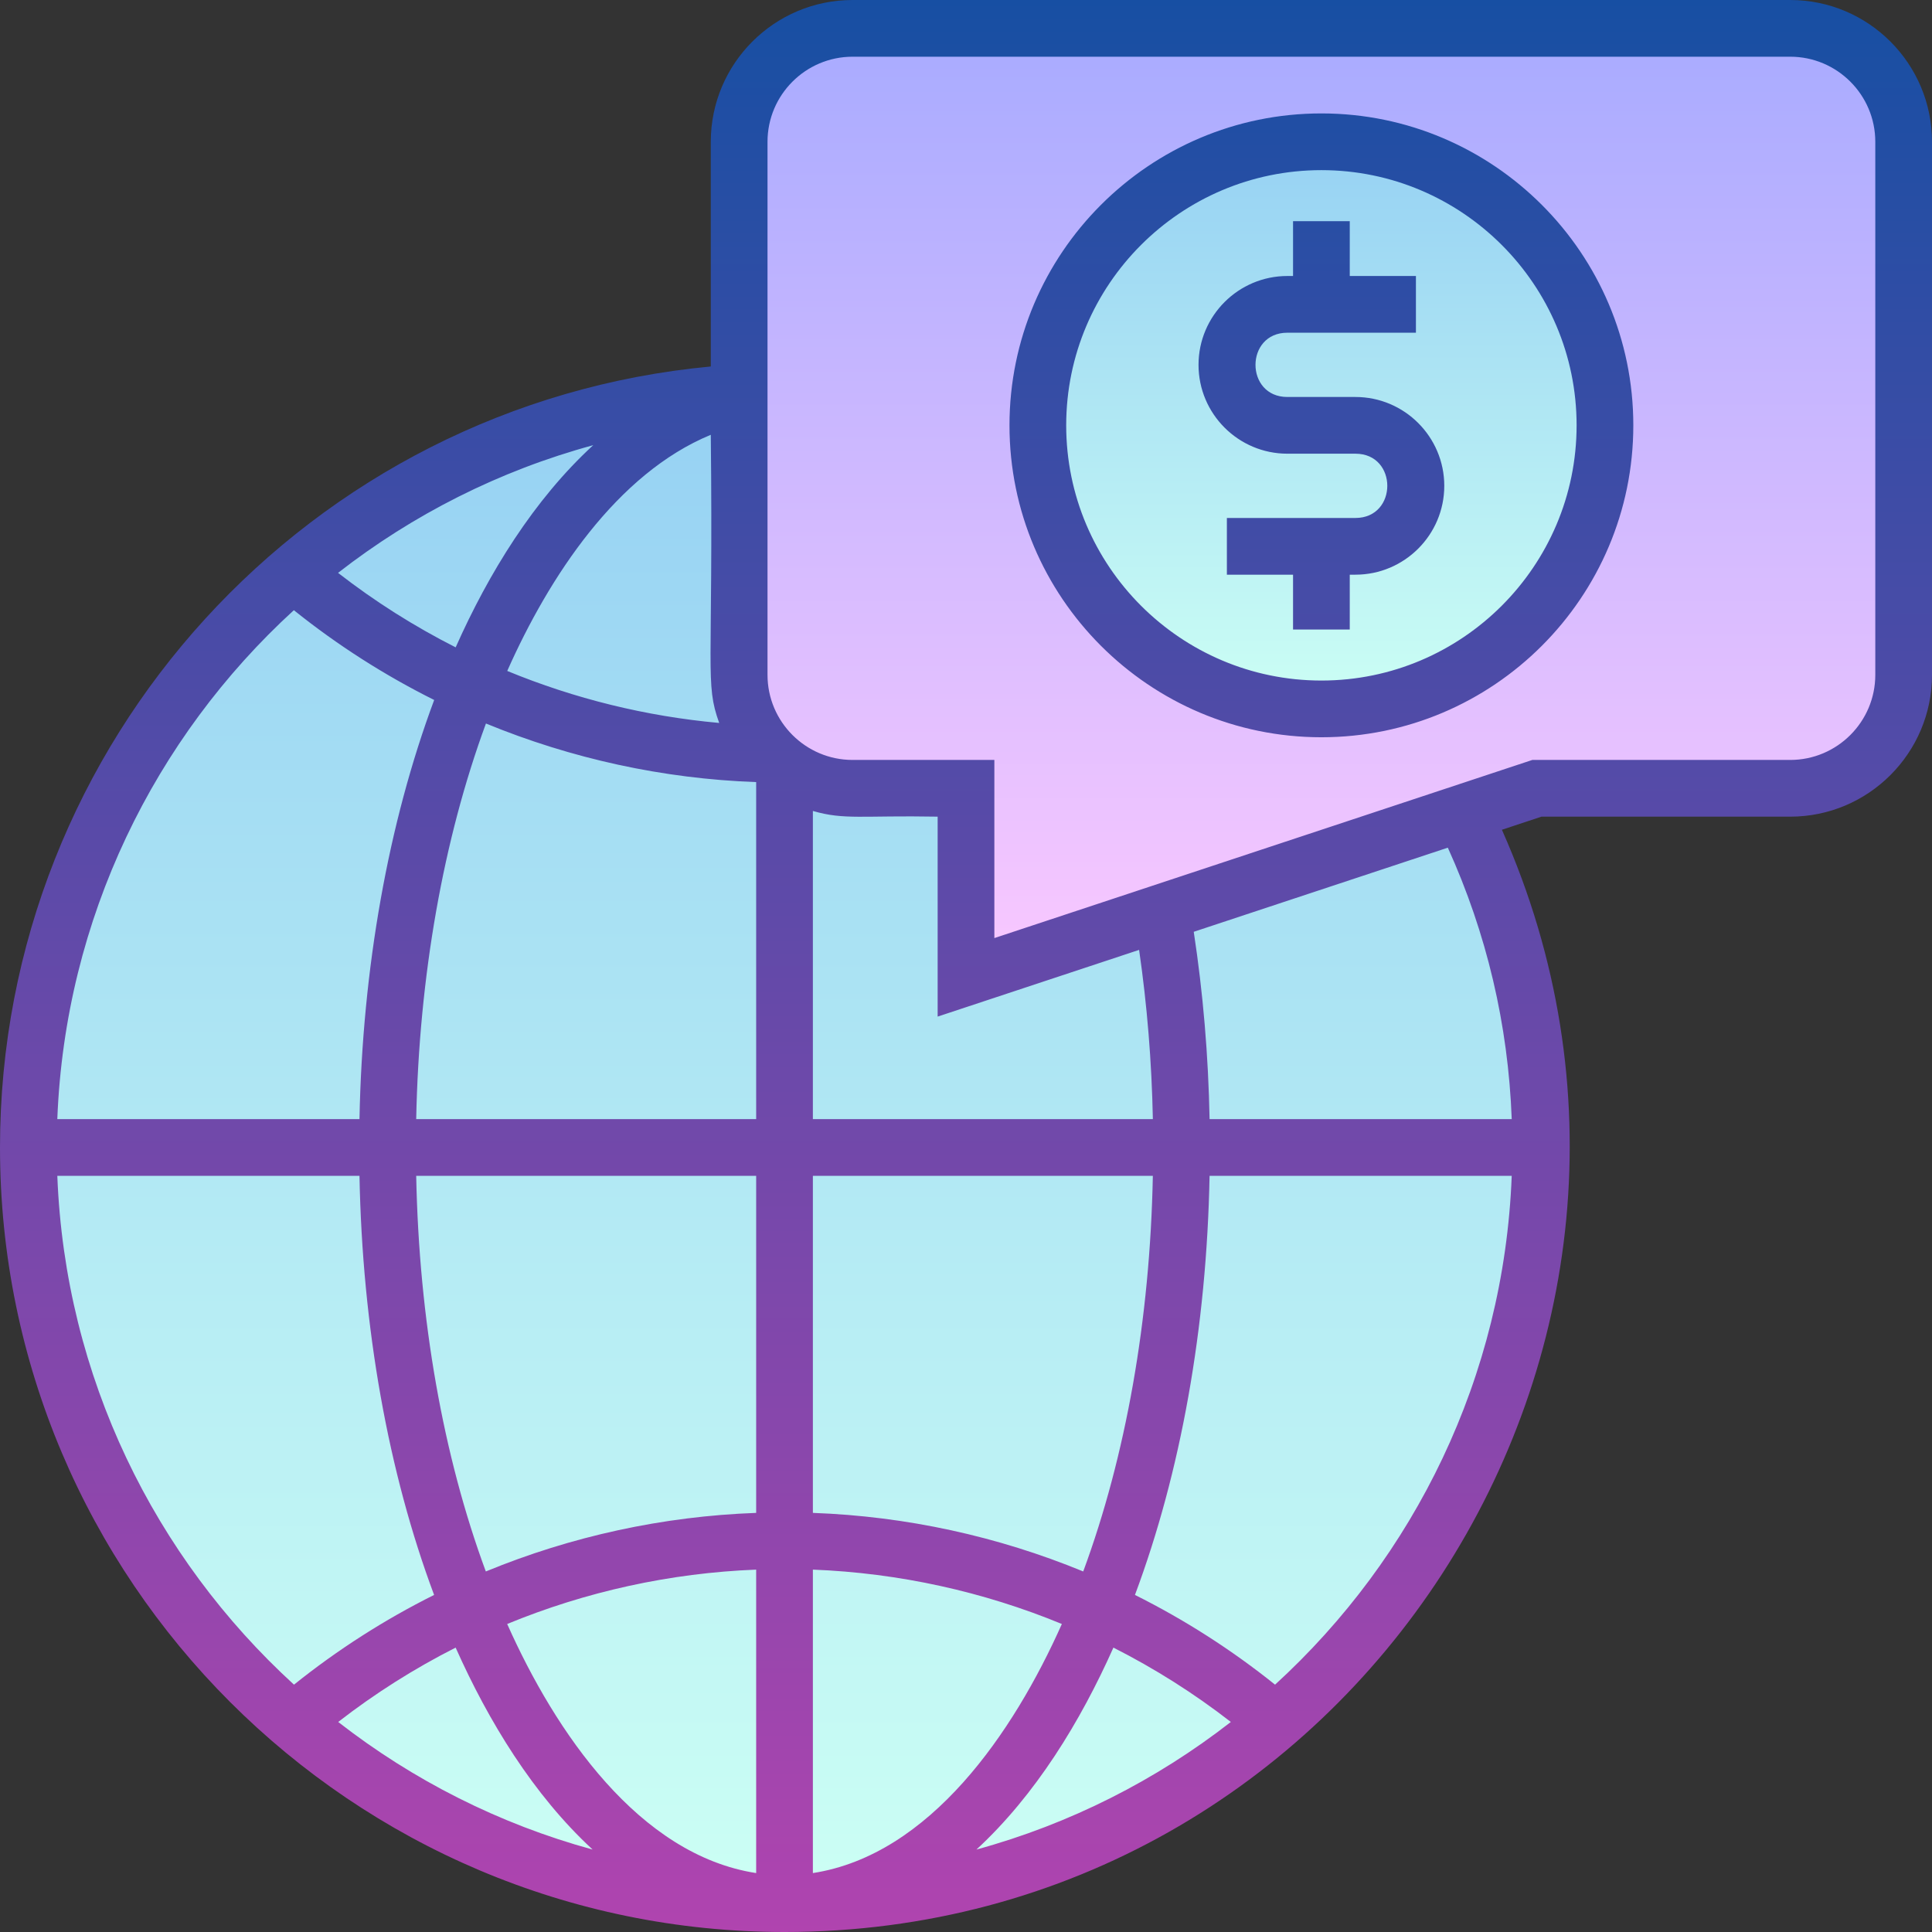 <svg id="Capa_1" enable-background="new 0 0 511 511" height="512" viewBox="0 0 511 511" width="512" xmlns="http://www.w3.org/2000/svg" xmlns:xlink="http://www.w3.org/1999/xlink"><rect x="0" y="0" width="511" height="511" fill="#333333" stroke="none"/><linearGradient id="lg1"><stop offset="0" stop-color="#96d1f3"/><stop offset="1" stop-color="#ccfff4"/></linearGradient><linearGradient id="SVGID_1_" gradientUnits="userSpaceOnUse" x1="207.5" x2="207.5" xlink:href="#lg1" y1="103.5" y2="503.5"/><linearGradient id="SVGID_2_" gradientUnits="userSpaceOnUse" x1="349.5" x2="349.5" y1="7.5" y2="258.5"><stop offset="0" stop-color="#a8abff"/><stop offset="1" stop-color="#fac8ff"/></linearGradient><linearGradient id="SVGID_3_" gradientUnits="userSpaceOnUse" x1="349.5" x2="349.5" xlink:href="#lg1" y1="37.5" y2="187.5"/><linearGradient id="SVGID_4_" gradientUnits="userSpaceOnUse" x1="255.5" x2="255.5" y1="0" y2="511"><stop offset="0" stop-color="#174fa3"/><stop offset="1" stop-color="#b044af"/></linearGradient><g><g><circle cx="207.5" cy="303.5" fill="url(#SVGID_1_)" r="200"/><path d="m225.5 208.5h30v50l151-50h67c16.569 0 30-13.431 30-30v-141c0-16.569-13.431-30-30-30h-248c-16.569 0-30 13.431-30 30v141c0 16.569 13.431 30 30 30z" fill="url(#SVGID_2_)"/><circle cx="349.5" cy="112.5" fill="url(#SVGID_3_)" r="75"/></g><path d="m473.5 0h-248c-20.678 0-37.5 16.822-37.5 37.5v59.433c-105.982 9.881-188 99.272-188 206.567 0 114.416 93.084 207.5 207.5 207.5 150.258 0 250.277-155.368 189.743-291.534l10.466-3.466h65.791c20.678 0 37.5-16.822 37.5-37.5v-141c0-20.678-16.822-37.5-37.5-37.5zm-285.5 115c.685 62.862-1.606 65.624 2.223 76.215-19.333-1.743-38.241-6.411-56.063-13.753 11.059-24.898 28.996-52.216 53.84-62.462zm-31.089 2.742c-15.712 14.418-27.654 33.841-36.391 53.478-10.935-5.535-21.359-12.126-31.107-19.701 19.753-15.386 42.6-27.013 67.498-33.777zm-79.19 43.649c11.537 9.254 23.991 17.202 37.116 23.749-12.107 32.472-18.99 70.92-19.758 110.86h-79.921c2.047-53.048 25.686-100.878 62.563-134.609zm-62.561 149.609h79.919c.76 40.198 7.615 78.428 19.736 110.85-13.095 6.535-25.523 14.48-37.058 23.73-36.818-33.65-60.548-81.382-62.597-134.58zm74.293 144.448c9.743-7.569 20.15-14.143 31.059-19.667 8.684 19.481 20.552 38.958 36.231 53.414-24.767-6.777-47.558-18.382-67.29-33.747zm110.547 39.965c-30.996-4.789-53.091-37.219-65.853-65.879 20.808-8.573 43.095-13.49 65.853-14.378zm0-95.265c-24.711.894-48.915 6.194-71.504 15.493-11.281-30.535-17.671-66.602-18.415-104.641h89.919zm0-104.148h-89.919c.753-37.783 7.177-74.038 18.448-104.638 22.593 9.296 46.802 14.612 71.471 15.497zm15 199.413v-80.258c22.759.888 45.045 5.805 65.853 14.378-12.769 28.677-34.866 61.092-65.853 65.88zm86.283-244.173c2.114 14.572 3.338 29.564 3.64 44.76h-89.923v-81.507c8.321 2.432 12.948 1.147 33 1.507v52.884zm3.636 59.76c-.744 38.039-7.134 74.105-18.415 104.641-22.59-9.298-46.793-14.598-71.504-15.493v-89.148zm-46.662 178.195c15.682-14.459 27.549-33.939 36.231-53.414 10.909 5.524 21.317 12.098 31.059 19.667-19.732 15.365-42.523 26.97-67.29 33.747zm78.986-43.615c-11.535-9.25-23.963-17.195-37.058-23.73 12.12-32.422 18.976-70.652 19.736-110.85h79.919c-2.049 53.198-25.779 100.93-62.597 134.58zm62.598-149.58h-79.918c-.321-16.833-1.729-33.439-4.188-49.545l67.202-22.252c10.293 22.69 15.961 46.781 16.904 71.797zm96.159-117.5c0 12.406-10.094 22.5-22.5 22.5h-68.209l-142.291 47.116v-47.116h-37.5c-12.406 0-22.5-10.094-22.5-22.5v-141c0-12.406 10.094-22.5 22.5-22.5h248c12.406 0 22.5 10.094 22.5 22.5zm-114-50c0 12.958-10.542 23.5-23.5 23.5h-1.5v14.5h-15v-14.5h-17.5v-15h34c11.235 0 11.25-17 0-17h-18c-12.958 0-23.5-10.542-23.5-23.5s10.542-23.5 23.5-23.5h1.5v-14.5h15v14.5h17.5v15h-34c-11.235 0-11.25 17 0 17h18c12.958 0 23.5 10.542 23.5 23.5zm-32.5-98.5c-45.49 0-82.5 37.01-82.5 82.5s37.01 82.5 82.5 82.5 82.5-37.01 82.5-82.5-37.01-82.5-82.5-82.5zm0 150c-37.22 0-67.5-30.28-67.5-67.5s30.28-67.5 67.5-67.5 67.5 30.28 67.5 67.5-30.28 67.5-67.5 67.5z" fill="url(#SVGID_4_)"/></g></svg>